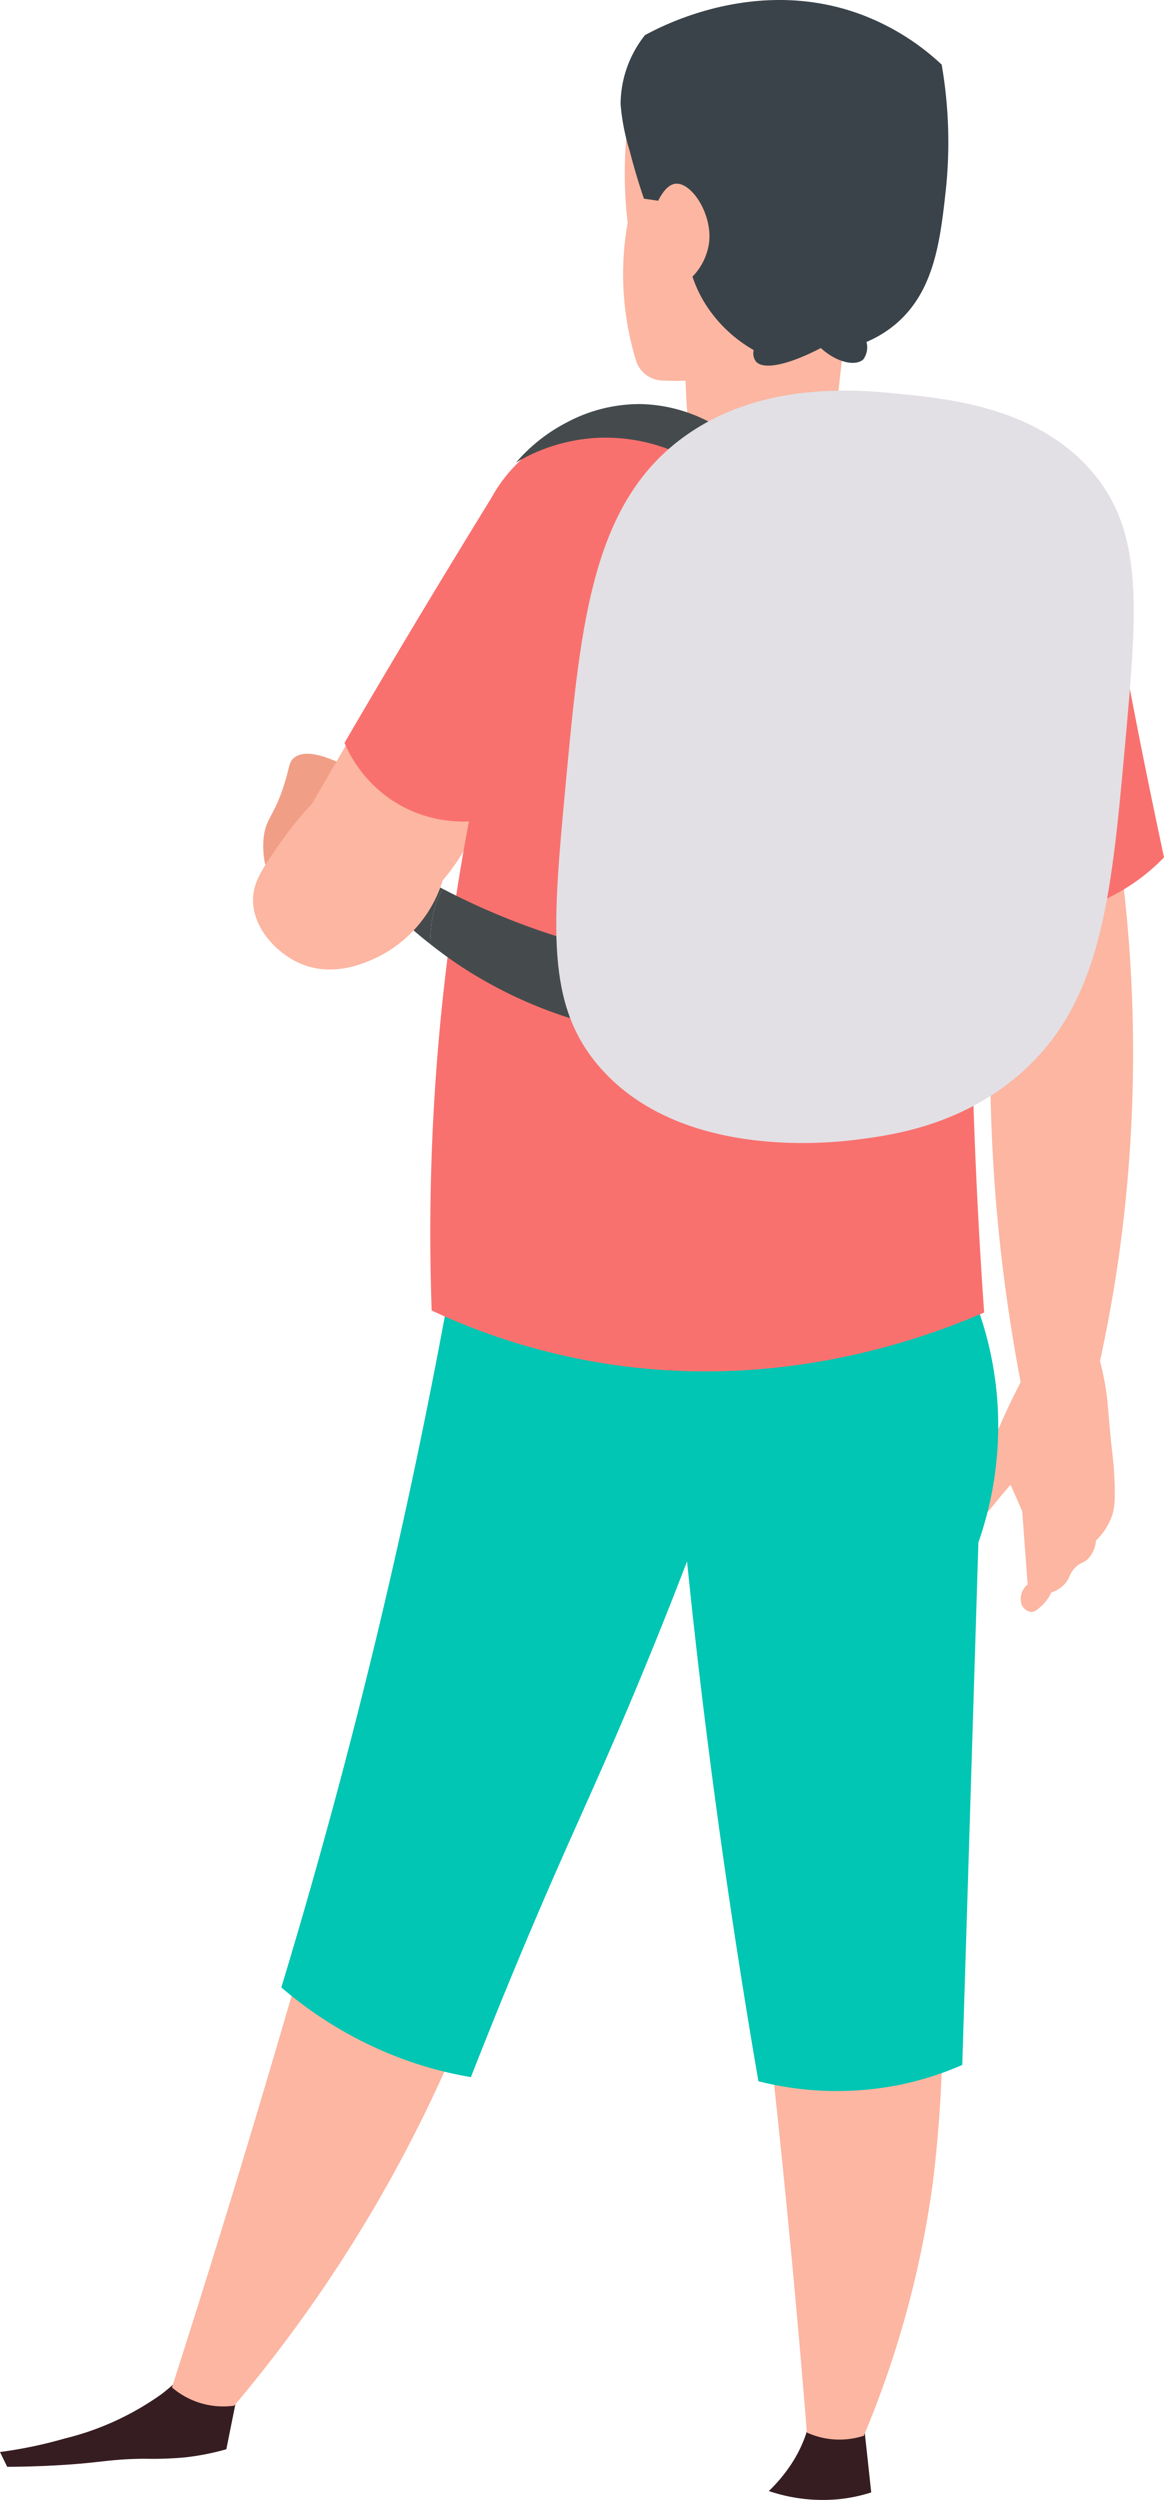 <svg id="Group_977" data-name="Group 977" xmlns="http://www.w3.org/2000/svg" width="128.846" height="276.708" viewBox="0 0 128.846 276.708">
  <path id="Path_1968" data-name="Path 1968" d="M-1051.07-232.661l-2.193,4.387a49.54,49.54,0,0,0,3.914,3.422c.075-2.58.38-4.431,1.433-6.089C-1049.018-231.514-1050.085-232.09-1051.07-232.661Z" transform="translate(1096.958 329.338)" fill="#454b4d"/>
  <path id="Path_1969" data-name="Path 1969" d="M-1050.482-237.179c-3.625-1.867-5.165-1.591-5.9-1.011-.638.5-.484,1.071-1.182,3.2-1.062,3.251-1.958,3.558-2.191,5.565-.193,1.647.1,4.1,1.011,4.387C-1057.792-224.732-1055.683-226.628-1050.482-237.179Z" transform="translate(1088.949 322.05)" fill="#f09f86"/>
  <path id="Path_1970" data-name="Path 1970" d="M-1024.763-232.392q.643,3.347,1.284,6.711.724,3.784,1.427,7.554c-.145,3.876-.178,7.923-.064,12.129a188.938,188.938,0,0,0,3.4,30.946,6.707,6.707,0,0,0,2.836,1.433,7.07,7.07,0,0,0,5.053-.838c1.129-4.671,2.118-9.685,2.876-15.021a161.649,161.649,0,0,0,.173-43.831Z" transform="translate(1131.795 328.547)" fill="#fcb6a1"/>
  <path id="Path_1971" data-name="Path 1971" d="M-1009.42-207.935a32.5,32.5,0,0,1,.711,3.211c.236,1.389.267,2.125.438,4.089.324,3.7.458,3.869.562,6.078.129,2.736-.02,3.651-.4,4.554a7.145,7.145,0,0,1-1.635,2.38,3.31,3.31,0,0,1-.9,2.042c-.507.489-.8.369-1.371.918-.711.687-.571,1.189-1.233,1.891a3.5,3.5,0,0,1-1.442.9,4.851,4.851,0,0,1-1.153,1.549c-.413.367-.733.644-1.154.6a1.4,1.4,0,0,1-.978-.8,2.072,2.072,0,0,1,.662-2.242q-.3-4.06-.6-8.118-.647-1.453-1.289-2.909c-.4.449-.735.842-.991,1.151-.507.611-.76.951-1.309,1.587a5.929,5.929,0,0,1-1.042,1.064,2.252,2.252,0,0,1-1.431.542c-.478-.024-1.189-.264-1.351-.747-.227-.673.751-1.409,1.567-2.4,1.222-1.48,1.434-2.74,2.058-4.534a77.031,77.031,0,0,1,5.065-10.66,5.927,5.927,0,0,1,2.978-1.276A6.1,6.1,0,0,1-1009.42-207.935Z" transform="translate(1131.063 358.137)" fill="#fcb6a1"/>
  <path id="Path_1972" data-name="Path 1972" d="M-1039.32-221.667a14.106,14.106,0,0,1-6.607,8.18c-1.289.68-5.369,2.847-9.445.9-2.467-1.18-4.862-3.785-4.949-6.747-.06-2.118,1.085-3.736,3.374-6.974a34.016,34.016,0,0,1,3.149-3.822l4.493-7.74c4.376-3.071,9.416-4.12,12.116-2.193C-1033.642-237.532-1032.991-229.062-1039.32-221.667Z" transform="translate(1088.329 319.104)" fill="#fcb6a1"/>
  <path id="Path_1973" data-name="Path 1973" d="M-1020.828-254.342c-2.669-.669-7.553-1.44-12.145.9a16.459,16.459,0,0,0-6.522,6.523c-4.489,7.3-10.023,16.4-16.272,27.139a14.448,14.448,0,0,0,6.3,6.971,14.407,14.407,0,0,0,8.4,1.651q4.644-8.677,9.223-18.219C-1027.737-237.976-1024.081-246.321-1020.828-254.342Z" transform="translate(1093.898 302.008)" fill="#f9716e"/>
  <path id="Path_1974" data-name="Path 1974" d="M-1046.279-156.914q-.8,3.954-1.591,7.907a27.876,27.876,0,0,1-4.573.9,39.037,39.037,0,0,1-4.573.149c-4.08.056-4.707.471-9.943.747-1.193.062-2.976.138-5.169.149q-.4-.82-.8-1.64a48.864,48.864,0,0,0,7.158-1.493,31.082,31.082,0,0,0,10.738-4.925,19.7,19.7,0,0,0,3.38-3.282Z" transform="translate(1072.925 420.1)" fill="#361d22"/>
  <path id="Path_1975" data-name="Path 1975" d="M-1024.089-155.317q.4,3.654.793,7.311a17.4,17.4,0,0,1-3.578.747,18.571,18.571,0,0,1-7.756-.9,17.439,17.439,0,0,0,2.387-2.836,14.544,14.544,0,0,0,1.989-4.327Z" transform="translate(1119.734 423.877)" fill="#361d22"/>
  <path id="Path_1976" data-name="Path 1976" d="M-1050.322-135.485c3.969-13.77,7.029-24.412,10.536-38.875q4.6-18.958,7.96-36.9l1.518.191c.135-.276.271-.553.407-.829,6.991-.5,14.545-.822,22.6-.873,10.745-.071,20.656.356,29.59,1.049l-.071,1.636q.643-.313,1.289-.622.336,5.017.482,10.189a262.569,262.569,0,0,1-3.745,51.907,184.992,184.992,0,0,1,.7,19.521,143.11,143.11,0,0,1-1.1,17.2,110.337,110.337,0,0,1-7.62,27.85,8.79,8.79,0,0,1-3.038.418,8.719,8.719,0,0,1-3.262-.776q-1.816-22.758-4.54-46.769-3.36-29.365-7.683-56.64a299.79,299.79,0,0,1-19.381,39.548,158.12,158.12,0,0,1-14.127,35.162,157.832,157.832,0,0,1-17.654,25.726,8.706,8.706,0,0,1-3.567-.238,8.743,8.743,0,0,1-3.329-1.782C-1058.438-107.848-1053.762-123.542-1050.322-135.485Z" transform="translate(1083.391 353.641)" fill="#fcb6a1"/>
  <path id="Path_1977" data-name="Path 1977" d="M-983.537-123.42a34.51,34.51,0,0,1-7.22,2.258,35.421,35.421,0,0,1-15.347-.451q-1.917-11.134-3.609-22.794-2.583-17.877-4.289-34.753c-1.149,3-3,7.745-5.416,13.541-4.5,10.812-6.943,15.685-11.509,26.4-1.682,3.951-4.142,9.843-7,17.15a42.674,42.674,0,0,1-6.318-1.578A43.965,43.965,0,0,1-1058.912-132q3.393-11.184,6.545-23.017c4.936-18.579,8.856-36.459,11.961-53.485a94.631,94.631,0,0,1,32.724-5.642,94.224,94.224,0,0,1,24.372,3.387,38.84,38.84,0,0,1,3.582,12.976,39.022,39.022,0,0,1-2.025,16.532Q-982.643-152.334-983.537-123.42Z" transform="translate(1090.053 351.975)" fill="#00c6b3"/>
  <path id="Path_1978" data-name="Path 1978" d="M-989.735-248.74a49.371,49.371,0,0,0-17.6-6.32A50.57,50.57,0,0,0-1035.772-251a243.4,243.4,0,0,0-10.154,34.3,244.533,244.533,0,0,0-5.416,60.48,72.247,72.247,0,0,0,17.827,5.642c19.465,3.456,35.528-2.065,43.328-5.418q-.386-5.484-.677-11.056A621.048,621.048,0,0,1-989.735-248.74Z" transform="translate(1099.125 301.273)" fill="#f9716e"/>
  <path id="Path_1979" data-name="Path 1979" d="M-1022.228-246.832q.827-7.507,1.658-15.012l-18,2.518a75.049,75.049,0,0,0,.2,13.612c.615,5.831.987,9,2.86,9.7C-1031.711-234.609-1024.173-244.272-1022.228-246.832Z" transform="translate(1114.65 293.667)" fill="#fcb6a1"/>
  <path id="Path_1980" data-name="Path 1980" d="M-1029.52-254.509a29.6,29.6,0,0,1,14.843,3.6,24.9,24.9,0,0,1,8.1,6.747c3.24,4.262,3.929,8.4,4.947,13.945.907,4.929,2.349,12.463,4.5,22.49a21.954,21.954,0,0,1-7.2,4.949,23.4,23.4,0,0,1-16.194.449c-1.636-5.747-3.165-11.9-4.5-18.443A248.983,248.983,0,0,1-1029.52-254.509Z" transform="translate(1125.98 302.626)" fill="#f9716e"/>
  <path id="Path_1981" data-name="Path 1981" d="M-1040.2-271.265a46.208,46.208,0,0,0-1.1,5.565,46.607,46.607,0,0,0-.085,11.641,32.768,32.768,0,0,0-.506,5.9,32.987,32.987,0,0,0,1.427,9.367,3.145,3.145,0,0,0,2.878,2.213,30.193,30.193,0,0,0,3.456-.024,27.1,27.1,0,0,0,12.538-3.74,26.094,26.094,0,0,0,7.585-6.976,60.334,60.334,0,0,0,1.158-7.818,60.461,60.461,0,0,0-.662-15,27.918,27.918,0,0,0-9.256-3.509A29.048,29.048,0,0,0-1040.2-271.265Z" transform="translate(1110.863 278.696)" fill="#fcb6a1"/>
  <path id="Path_1982" data-name="Path 1982" d="M-1039.314-272.275a12.375,12.375,0,0,0-2.7,7.647,23.913,23.913,0,0,0,1.011,5.171c.573,2.24,1.154,4.056,1.576,5.285l1.573.227c.813-1.618,1.564-1.851,1.94-1.885,1.738-.151,4.015,3.258,3.711,6.409a6.7,6.7,0,0,1-1.855,3.88,14.53,14.53,0,0,0,1.18,2.616,15.25,15.25,0,0,0,5.6,5.509,1.516,1.516,0,0,0,.225,1.238c.829,1.022,3.678.376,7.2-1.462,1.916,1.727,3.949,2,4.722,1.238a2.3,2.3,0,0,0,.338-1.913,12.675,12.675,0,0,0,3.149-1.911c4.318-3.587,5.007-9.191,5.623-14.843a50.384,50.384,0,0,0-.451-13.945,26.7,26.7,0,0,0-9.445-5.736C-1027.115-278.624-1037.191-273.431-1039.314-272.275Z" transform="translate(1110.708 276.164)" fill="#3a434a"/>
  <path id="Path_1983" data-name="Path 1983" d="M-1041.919-228.209a78.546,78.546,0,0,1-8.15-3.678c-1.053,1.658-1.358,3.509-1.433,6.089,1.125.887,2.333,1.78,3.678,2.649a48.978,48.978,0,0,0,14.17,6.242q.083-4.3.169-8.6A78.037,78.037,0,0,1-1041.919-228.209Z" transform="translate(1099.111 330.284)" fill="#454b4d"/>
  <path id="Path_1984" data-name="Path 1984" d="M-1023.713-252.721a17.013,17.013,0,0,0-9.783-3.318,17.1,17.1,0,0,0-8.1,2.025,18.619,18.619,0,0,0-5.622,4.442,19.536,19.536,0,0,1,8.547-2.7,19.669,19.669,0,0,1,10.572,2.249Q-1025.907-251.373-1023.713-252.721Z" transform="translate(1104.35 300.762)" fill="#454b4d"/>
  <path id="Path_1985" data-name="Path 1985" d="M-1030.654-251.9c8.622-5.963,19.129-4.889,23.694-4.422,5.367.549,14.863,1.518,20.916,8.434,5.931,6.774,5.151,15.361,3.745,30.848-1.52,16.73-2.6,28.566-12.145,36.435-6.465,5.329-13.729,6.3-17.094,6.749-2.344.313-19.552,2.611-28.788-7.874-6.136-6.965-5.32-15.681-3.823-31.71C-1042.494-231.147-1041.237-244.581-1030.654-251.9Z" transform="translate(1106.793 299.943)" fill="#e2e0e5"/>
</svg>

